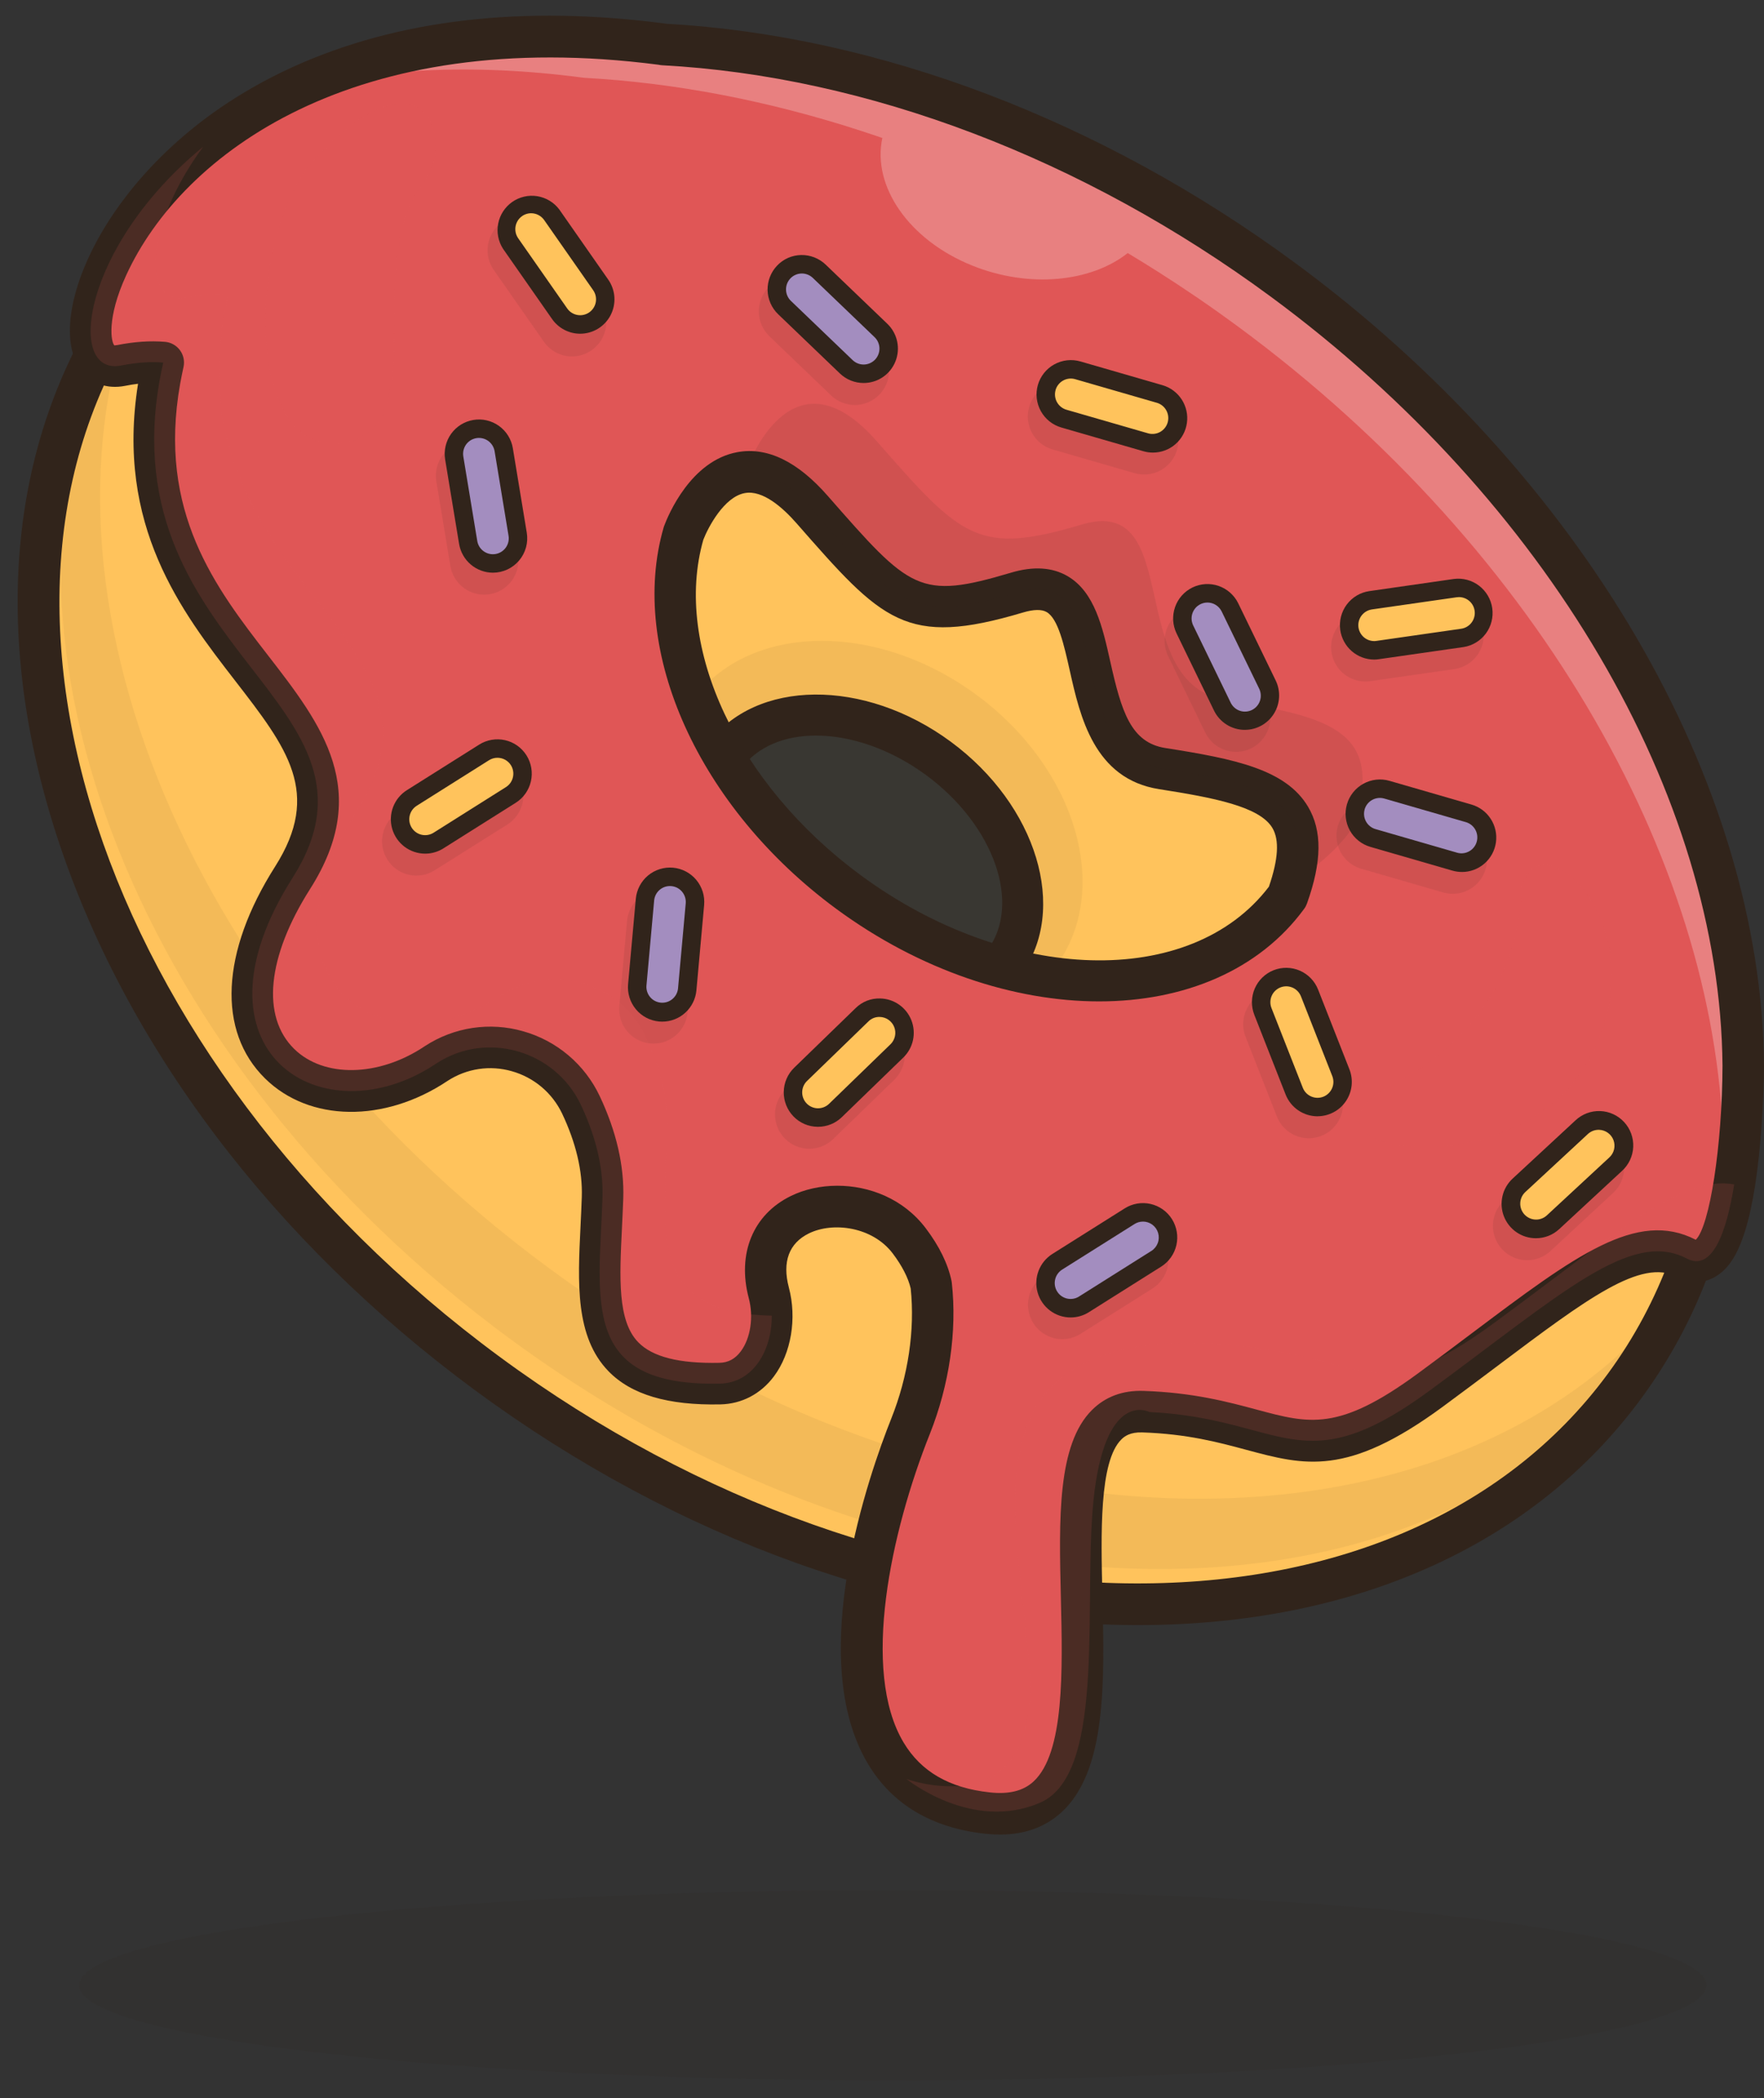 <svg width="90" height="107" viewBox="0 0 90 107" fill="none" xmlns="http://www.w3.org/2000/svg">
<rect x="0" y="0" width="90" height="107" fill="#333333" stroke="none"/>
<path d="M64.993 15.342C44.02 -0.106 18.037 -0.381 6.954 14.727C5.898 16.165 5.001 17.714 4.279 19.347C-2.459 34.52 5.916 56.09 24.866 70.045C31.631 75.024 38.917 78.43 46.055 80.248C49.584 81.145 53.079 81.658 56.455 81.781C67.425 82.182 77.163 78.486 82.901 70.661C83.675 69.606 84.364 68.492 84.961 67.327C92.788 52.108 84.483 29.697 64.993 15.342ZM40.338 48.955C36.603 46.203 35.056 41.882 36.676 39.022C36.765 38.862 36.864 38.707 36.974 38.56C39.054 35.722 43.936 35.773 47.877 38.674C51.819 41.575 53.325 46.231 51.242 49.069C50.692 49.819 49.947 50.366 49.076 50.712C46.648 51.682 43.236 51.09 40.338 48.955Z" fill="#FFC35C"/>
<g opacity="0.3">
<path opacity="0.3" d="M59.589 76.4C56.213 76.276 52.718 75.765 49.189 74.867C42.051 73.049 34.765 69.645 28 64.664C9.05 50.708 0.675 29.14 7.413 13.965C7.436 13.912 7.461 13.859 7.486 13.806C7.424 13.883 7.366 13.964 7.307 14.043C6.577 15.159 5.939 16.334 5.4 17.554C-1.338 32.727 7.037 54.296 25.987 68.252C32.752 73.231 40.038 76.637 47.176 78.455C50.705 79.352 54.2 79.865 57.576 79.988C68.307 80.38 77.857 76.848 83.64 69.37C83.54 69.522 83.438 69.672 83.336 69.823C83.937 68.953 84.481 68.044 84.965 67.104C85.156 66.733 85.334 66.356 85.506 65.977C79.706 73.323 70.228 76.788 59.589 76.4Z" fill="#80622E"/>
</g>
<g opacity="0.3">
<path opacity="0.3" d="M53.905 49.231C56.741 45.315 54.881 39.116 49.751 35.385C44.62 31.654 38.162 31.804 35.326 35.72C32.49 39.636 34.349 45.835 39.48 49.566C44.61 53.297 51.069 53.147 53.905 49.231Z" fill="#80622E"/>
</g>
<path d="M58.062 82.875C57.902 82.875 57.743 82.875 57.583 82.872C46.401 82.754 34.559 78.502 24.239 70.901C13.919 63.3 6.334 53.245 2.884 42.587C-0.607 31.804 0.537 21.687 6.103 14.098C11.669 6.509 20.958 2.389 32.276 2.516C43.458 2.635 55.299 6.886 65.619 14.487C75.939 22.088 83.524 32.143 86.974 42.801C90.466 53.584 89.322 63.704 83.756 71.29C78.268 78.771 69.156 82.874 58.062 82.875ZM31.797 4.635C21.393 4.635 12.887 8.432 7.809 15.355C-2.909 29.966 5.024 54.117 25.493 69.193C45.961 84.268 71.333 84.645 82.05 70.034C92.767 55.423 84.834 31.272 64.365 16.196C54.4 8.856 42.995 4.751 32.254 4.638C32.101 4.636 31.949 4.635 31.797 4.635ZM46.562 52.21C44.342 52.21 41.886 51.411 39.711 49.809C37.628 48.275 36.093 46.233 35.39 44.061C34.646 41.764 34.905 39.587 36.119 37.932C38.543 34.627 44.099 34.578 48.503 37.821C52.908 41.064 54.519 46.392 52.095 49.698C50.868 51.37 48.839 52.21 46.562 52.21ZM41.632 37.512C40.033 37.512 38.648 38.066 37.828 39.188C37.028 40.279 36.878 41.776 37.405 43.404C37.973 45.158 39.238 46.825 40.967 48.098C44.43 50.65 48.658 50.803 50.392 48.44C52.125 46.078 50.716 42.08 47.252 39.529C45.431 38.191 43.4 37.512 41.632 37.512Z" fill="#31241B"/>
<path d="M65.455 14.271C55.344 6.825 44.099 2.818 33.837 2.268L33.843 2.263C7.354 -1.241 1.248 19.622 6.188 18.635C7.012 18.471 7.718 18.435 8.327 18.487C8.265 18.778 8.203 19.07 8.148 19.372C5.671 33.237 20.576 35.867 14.927 44.762C9.277 53.657 16.473 58.084 22.226 54.253L22.267 54.227C24.829 52.55 28.325 53.567 29.635 56.339C30.284 57.711 30.799 59.362 30.739 61.087C30.56 66.353 29.585 70.712 36.731 70.557C38.838 70.512 39.771 67.981 39.225 65.926C37.99 61.279 44.04 60.172 46.389 63.277C46.949 64.016 47.355 64.795 47.511 65.535C47.755 67.76 47.421 70.32 46.456 72.734C44.103 78.633 40.877 91.423 50.383 92.46C59.89 93.497 51.104 71.757 58.306 71.991C65.509 72.225 66.268 75.814 72.97 70.893C79.673 65.972 83.201 62.679 86.054 64.177C88.907 65.674 88.939 54.344 88.939 54.344C88.824 40.701 80.305 25.208 65.455 14.271ZM65.684 45.724C61.408 51.556 51.379 51.448 43.285 45.487C36.486 40.479 33.216 32.934 34.877 27.192C34.994 26.881 37.215 21.171 41.436 25.988C45.774 30.938 46.595 31.797 51.887 30.221C57.178 28.644 53.959 38.363 59.302 39.198C64.646 40.032 67.441 40.801 65.684 45.724Z" fill="#E05656"/>
<g opacity="0.3">
<path opacity="0.3" d="M22.976 28.859C23.044 29.268 23.254 29.64 23.569 29.909C23.884 30.178 24.284 30.326 24.698 30.327C24.796 30.327 24.892 30.319 24.988 30.303C25.215 30.265 25.433 30.183 25.628 30.061C25.823 29.939 25.992 29.78 26.126 29.593C26.26 29.405 26.356 29.193 26.407 28.969C26.459 28.744 26.467 28.512 26.429 28.284L25.717 23.974C25.679 23.746 25.597 23.529 25.476 23.333C25.354 23.137 25.195 22.968 25.008 22.834C24.821 22.7 24.609 22.604 24.385 22.552C24.161 22.5 23.929 22.492 23.702 22.53C23.244 22.607 22.835 22.862 22.565 23.241C22.295 23.619 22.186 24.09 22.262 24.549L22.976 28.859Z" fill="#31241B"/>
<path opacity="0.3" d="M43.612 20.654H43.651C43.997 20.646 44.333 20.536 44.617 20.337C44.9 20.138 45.119 19.86 45.244 19.536C45.37 19.213 45.397 18.86 45.322 18.521C45.246 18.182 45.073 17.873 44.823 17.634L41.673 14.613C41.338 14.291 40.889 14.117 40.425 14.127C39.961 14.137 39.52 14.331 39.199 14.667C38.878 15.003 38.704 15.453 38.714 15.918C38.724 16.383 38.918 16.825 39.253 17.147L42.403 20.168C42.728 20.481 43.161 20.655 43.612 20.654Z" fill="#31241B"/>
<path opacity="0.3" d="M64.717 37.162C64.793 36.944 64.825 36.714 64.811 36.484C64.797 36.254 64.738 36.029 64.637 35.822L62.729 31.893C62.522 31.482 62.161 31.169 61.726 31.022C61.291 30.875 60.815 30.906 60.401 31.107C59.988 31.309 59.671 31.665 59.517 32.099C59.364 32.533 59.387 33.01 59.582 33.428L61.49 37.356C61.641 37.668 61.881 37.928 62.18 38.103C62.479 38.278 62.823 38.36 63.168 38.34C63.514 38.319 63.845 38.196 64.121 37.986C64.397 37.776 64.604 37.489 64.717 37.162Z" fill="#31241B"/>
<path opacity="0.3" d="M33.892 45.371C33.43 45.33 32.971 45.474 32.615 45.772C32.258 46.069 32.034 46.497 31.992 46.959L31.598 51.31C31.556 51.773 31.7 52.234 31.997 52.592C32.294 52.949 32.72 53.173 33.183 53.215C33.237 53.22 33.291 53.222 33.344 53.222C33.78 53.222 34.2 53.057 34.522 52.762C34.844 52.467 35.044 52.062 35.084 51.627L35.478 47.276C35.52 46.813 35.376 46.352 35.079 45.995C34.782 45.638 34.355 45.413 33.892 45.371Z" fill="#31241B"/>
<path opacity="0.3" d="M24.002 39.092L20.311 41.417C19.918 41.664 19.639 42.058 19.536 42.512C19.433 42.965 19.514 43.441 19.76 43.835C20.007 44.228 20.4 44.508 20.853 44.611C21.305 44.715 21.78 44.634 22.173 44.386L25.865 42.062C26.063 41.941 26.235 41.782 26.372 41.594C26.508 41.406 26.606 41.192 26.659 40.966C26.713 40.739 26.721 40.505 26.683 40.275C26.644 40.046 26.561 39.826 26.438 39.63C26.314 39.433 26.153 39.262 25.963 39.128C25.773 38.995 25.559 38.9 25.332 38.85C25.105 38.8 24.871 38.796 24.643 38.837C24.415 38.879 24.197 38.965 24.002 39.092Z" fill="#31241B"/>
<path opacity="0.3" d="M59.348 63.296C59.101 62.902 58.708 62.623 58.255 62.52C57.803 62.416 57.328 62.497 56.935 62.744L53.244 65.069C52.858 65.32 52.587 65.713 52.488 66.163C52.389 66.612 52.471 67.083 52.716 67.473C52.96 67.863 53.348 68.141 53.795 68.247C54.243 68.353 54.714 68.278 55.106 68.039L58.798 65.713C59.19 65.466 59.469 65.072 59.572 64.618C59.675 64.165 59.594 63.69 59.348 63.296Z" fill="#31241B"/>
<path opacity="0.3" d="M66.805 51.588C66.635 51.156 66.3 50.808 65.875 50.623C65.449 50.437 64.967 50.429 64.535 50.599C64.104 50.77 63.757 51.105 63.572 51.531C63.387 51.958 63.378 52.441 63.548 52.873L65.146 56.938C65.316 57.371 65.651 57.718 66.076 57.904C66.287 57.996 66.514 58.045 66.744 58.049C66.973 58.053 67.202 58.012 67.415 57.927C67.629 57.843 67.825 57.717 67.99 57.557C68.155 57.397 68.287 57.206 68.379 56.995C68.471 56.784 68.52 56.557 68.524 56.327C68.528 56.096 68.487 55.868 68.403 55.653L66.805 51.588Z" fill="#31241B"/>
<path opacity="0.3" d="M53.701 22.921L57.89 24.132C58.111 24.196 58.342 24.216 58.57 24.19C58.798 24.164 59.02 24.094 59.221 23.983C59.422 23.872 59.599 23.722 59.743 23.542C59.886 23.362 59.993 23.155 60.056 22.934C60.12 22.713 60.14 22.481 60.114 22.253C60.089 22.024 60.019 21.802 59.907 21.601C59.797 21.399 59.647 21.221 59.467 21.078C59.288 20.934 59.082 20.827 58.861 20.763L54.672 19.552C54.226 19.424 53.748 19.478 53.342 19.702C52.936 19.927 52.635 20.304 52.506 20.75C52.378 21.197 52.431 21.676 52.655 22.083C52.88 22.49 53.255 22.791 53.701 22.921Z" fill="#31241B"/>
<path opacity="0.3" d="M74.629 42.152L70.441 40.941C70.219 40.873 69.987 40.851 69.756 40.875C69.526 40.898 69.302 40.968 69.099 41.079C68.895 41.19 68.716 41.34 68.571 41.521C68.425 41.702 68.318 41.91 68.253 42.133C68.189 42.355 68.17 42.589 68.196 42.82C68.222 43.05 68.294 43.273 68.407 43.476C68.52 43.678 68.673 43.856 68.855 44C69.037 44.143 69.246 44.248 69.469 44.31L73.658 45.521C74.102 45.642 74.575 45.584 74.976 45.358C75.377 45.133 75.673 44.758 75.8 44.316C75.928 43.873 75.877 43.398 75.658 42.993C75.439 42.588 75.069 42.286 74.629 42.152Z" fill="#31241B"/>
<path opacity="0.3" d="M82.401 58.359C82.086 58.018 81.649 57.816 81.186 57.798C80.722 57.779 80.271 57.946 79.93 58.261L76.73 61.227C76.476 61.463 76.297 61.768 76.216 62.106C76.135 62.443 76.156 62.796 76.276 63.122C76.396 63.447 76.609 63.729 76.889 63.933C77.169 64.137 77.503 64.253 77.849 64.267C77.872 64.267 77.895 64.267 77.918 64.267C78.359 64.268 78.783 64.101 79.105 63.801L82.306 60.834C82.646 60.518 82.846 60.08 82.864 59.616C82.882 59.152 82.715 58.7 82.401 58.359Z" fill="#31241B"/>
<path opacity="0.3" d="M68.615 34.405C68.916 34.633 69.283 34.755 69.661 34.755C69.745 34.755 69.829 34.749 69.913 34.737L74.229 34.118C74.682 34.046 75.09 33.797 75.362 33.427C75.635 33.056 75.751 32.593 75.686 32.137C75.621 31.682 75.379 31.27 75.014 30.991C74.648 30.712 74.188 30.588 73.732 30.646L69.416 31.266C69.074 31.315 68.753 31.465 68.495 31.697C68.238 31.928 68.054 32.231 67.969 32.567C67.883 32.904 67.898 33.258 68.013 33.585C68.129 33.912 68.338 34.198 68.615 34.406V34.405Z" fill="#31241B"/>
<path opacity="0.3" d="M43.207 52.533L40.074 55.571C39.825 55.812 39.653 56.121 39.58 56.46C39.506 56.799 39.535 57.152 39.662 57.475C39.789 57.798 40.009 58.075 40.294 58.273C40.578 58.47 40.915 58.579 41.261 58.584H41.291C41.745 58.586 42.181 58.408 42.507 58.091L45.64 55.054C45.968 54.729 46.155 54.288 46.161 53.826C46.166 53.364 45.989 52.919 45.669 52.587C45.348 52.255 44.91 52.063 44.449 52.053C43.988 52.042 43.542 52.215 43.207 52.533V52.533Z" fill="#31241B"/>
<path opacity="0.3" d="M28.087 11.802C27.959 11.606 27.792 11.437 27.597 11.307C27.403 11.176 27.184 11.086 26.954 11.042C26.724 10.998 26.487 11.001 26.258 11.05C26.029 11.099 25.812 11.194 25.621 11.328C25.429 11.463 25.266 11.635 25.142 11.834C25.017 12.033 24.934 12.255 24.897 12.486C24.86 12.718 24.87 12.955 24.925 13.183C24.981 13.411 25.082 13.625 25.222 13.813L27.723 17.392C27.852 17.587 28.019 17.755 28.213 17.885C28.408 18.015 28.627 18.104 28.857 18.148C29.086 18.192 29.322 18.189 29.551 18.14C29.779 18.09 29.996 17.996 30.187 17.861C30.379 17.727 30.542 17.555 30.666 17.357C30.79 17.158 30.873 16.937 30.911 16.706C30.948 16.474 30.939 16.238 30.883 16.01C30.828 15.783 30.727 15.568 30.588 15.38L28.087 11.802Z" fill="#31241B"/>
</g>
<g style="mix-blend-mode:multiply" opacity="0.2">
<path d="M22.193 7.875C22.133 8.476 21.857 9.028 21.487 9.506C18.492 13.385 22.22 22.188 17.305 22.615C12.348 23.045 12.69 11.859 15.968 8.224C20.108 3.634 22.469 5.109 22.193 7.875Z" fill="#E05656"/>
</g>
<g style="mix-blend-mode:multiply" opacity="0.2">
<path d="M77.599 45.381C77.599 45.381 77.892 51.726 71.223 55.211C64.554 58.696 77.34 60.879 81.079 54.036C84.818 47.192 78.394 41.498 77.599 45.381Z" fill="#E05656"/>
</g>
<g opacity="0.5">
<path opacity="0.5" d="M89.388 54.122C89.27 40.476 80.753 24.983 65.901 14.045C64.079 12.701 62.19 11.451 60.24 10.3C59.888 10.091 59.535 9.887 59.181 9.688C59.181 9.639 59.181 9.591 59.181 9.542C58.107 8.979 57.024 8.454 55.934 7.967C52.64 6.332 49.205 5.001 45.67 3.99C41.813 2.891 37.985 2.244 34.283 2.045L34.289 2.039C25.903 0.93 19.562 2.263 14.964 4.572C19.02 3.544 23.924 3.19 29.774 3.964L29.768 3.966C34.398 4.214 39.216 5.13 44.051 6.712C44.373 6.817 44.696 6.925 45.018 7.037C44.491 9.474 46.343 12.225 49.596 13.54C52.509 14.716 55.666 14.386 57.537 12.905C58.058 13.218 58.577 13.538 59.094 13.866C60.461 14.733 61.81 15.656 63.142 16.636C78.817 28.184 87.81 44.536 87.933 58.939C87.933 58.939 87.925 61.311 87.651 63.802C89.365 62.159 89.388 54.122 89.388 54.122Z" fill="white"/>
</g>
<path d="M51.017 93.558C50.767 93.558 50.517 93.544 50.269 93.516C47.538 93.218 45.524 92.021 44.288 89.958C41.033 84.53 44.372 75.103 45.473 72.343C46.336 70.181 46.687 67.828 46.464 65.708C46.34 65.169 46.023 64.55 45.546 63.92C44.516 62.561 42.506 62.295 41.272 62.899C40.255 63.397 39.901 64.35 40.247 65.656C40.667 67.233 40.367 69.013 39.486 70.191C38.815 71.088 37.843 71.596 36.756 71.62C34.074 71.676 32.205 71.123 31.043 69.926C29.342 68.172 29.476 65.432 29.619 62.531C29.642 62.048 29.666 61.555 29.683 61.05C29.728 59.728 29.391 58.295 28.681 56.792C28.431 56.269 28.073 55.804 27.63 55.431C27.186 55.058 26.668 54.784 26.11 54.628C25.563 54.471 24.989 54.433 24.426 54.517C23.864 54.601 23.325 54.805 22.848 55.114L22.819 55.133C19.602 57.274 15.781 57.218 13.524 54.999C11.075 52.592 11.266 48.552 14.036 44.192C16.423 40.433 14.662 38.159 11.999 34.718C9.272 31.196 5.89 26.827 7.043 19.571C6.833 19.596 6.617 19.63 6.396 19.675C5.444 19.864 4.605 19.55 4.088 18.811C3.073 17.358 3.563 14.53 5.335 11.605C6.528 9.636 9.363 5.954 14.927 3.422C20.277 0.989 26.688 0.244 33.983 1.209L34.002 1.212C44.83 1.817 56.218 6.146 66.083 13.412C80.712 24.186 89.876 39.867 90 54.334C90 54.437 89.991 56.598 89.742 58.941C89.256 63.509 88.313 64.628 87.544 65.092C86.938 65.459 86.236 65.466 85.566 65.115C83.733 64.152 80.98 66.22 76.42 69.645C75.53 70.313 74.609 71.005 73.6 71.747C68.733 75.321 66.567 74.738 63.57 73.932C62.162 73.553 60.566 73.124 58.277 73.049C57.663 73.03 57.374 73.244 57.211 73.408C56.08 74.532 56.168 78.188 56.246 81.412C56.352 85.782 56.46 90.3 54.165 92.414C53.336 93.175 52.281 93.558 51.017 93.558ZM42.723 60.469C44.356 60.469 46.095 61.134 47.233 62.638C47.922 63.548 48.363 64.45 48.546 65.317C48.553 65.352 48.559 65.386 48.562 65.421C48.834 67.894 48.435 70.632 47.439 73.13C45.454 78.106 43.913 85.213 46.103 88.865C46.993 90.35 48.431 91.182 50.498 91.407C51.478 91.514 52.208 91.333 52.728 90.854C54.317 89.391 54.215 85.181 54.126 81.466C54.029 77.457 53.938 73.671 55.716 71.904C56.399 71.225 57.283 70.897 58.341 70.932C60.875 71.015 62.672 71.498 64.116 71.886C66.812 72.612 68.297 73.012 72.346 70.04C73.348 69.305 74.263 68.617 75.149 67.951C80.358 64.038 83.51 61.671 86.519 63.224C87.229 62.537 87.87 58.413 87.883 54.343C87.765 40.543 78.93 25.511 64.83 15.125C55.261 8.077 44.235 3.887 33.783 3.328C33.721 3.325 33.659 3.316 33.598 3.302C18.11 1.29 9.29 7.818 6.439 14.035C5.421 16.256 5.674 17.47 5.837 17.616C5.837 17.611 5.887 17.616 5.984 17.598C6.849 17.425 7.668 17.37 8.418 17.433C8.568 17.445 8.713 17.489 8.844 17.563C8.975 17.636 9.09 17.736 9.179 17.857C9.269 17.978 9.332 18.116 9.364 18.264C9.396 18.41 9.396 18.563 9.365 18.71L9.358 18.74C9.301 19.009 9.243 19.281 9.193 19.562C8.021 26.121 11.024 30 13.673 33.422C16.418 36.966 19.01 40.316 15.821 45.335C13.628 48.789 13.323 51.835 15.006 53.489C16.518 54.975 19.309 54.924 21.643 53.373L21.691 53.341C22.422 52.866 23.246 52.553 24.107 52.423C24.968 52.294 25.847 52.35 26.685 52.59C27.534 52.828 28.322 53.246 28.996 53.815C29.67 54.384 30.215 55.091 30.593 55.888C31.45 57.7 31.855 59.462 31.799 61.126C31.781 61.639 31.754 62.144 31.732 62.637C31.608 65.169 31.5 67.356 32.56 68.448C33.29 69.201 34.648 69.544 36.71 69.5C37.153 69.491 37.507 69.3 37.794 68.917C38.294 68.251 38.458 67.161 38.203 66.203C37.6 63.932 38.421 61.937 40.345 60.995C41.039 60.652 41.867 60.469 42.723 60.469ZM56.081 51.068C51.755 51.068 46.936 49.493 42.657 46.342C35.657 41.186 32.039 33.19 33.86 26.897C33.867 26.871 33.876 26.845 33.886 26.819C34.093 26.267 35.244 23.494 37.621 23.059C39.143 22.78 40.691 23.531 42.231 25.288C46.448 30.1 46.889 30.602 51.587 29.204C52.722 28.865 53.694 28.927 54.476 29.386C55.853 30.196 56.256 31.993 56.645 33.731C57.219 36.296 57.696 37.873 59.465 38.149C63.013 38.703 65.611 39.242 66.737 41.141C67.464 42.367 67.447 43.937 66.681 46.081C66.646 46.177 66.598 46.268 66.537 46.35C64.23 49.496 60.401 51.068 56.081 51.068ZM35.883 27.528C34.332 32.978 37.628 40.005 43.912 44.632C51.464 50.194 60.763 50.442 64.74 45.219C65.222 43.816 65.28 42.835 64.919 42.225C64.268 41.127 61.917 40.679 59.141 40.245C55.818 39.726 55.102 36.53 54.58 34.196C54.289 32.9 53.989 31.559 53.405 31.216C53.15 31.066 52.741 31.073 52.19 31.237C46.194 33.023 45.019 31.681 40.641 26.687C39.943 25.891 38.918 24.976 38 25.146C36.942 25.338 36.127 26.897 35.883 27.528Z" fill="#31241B"/>
<g opacity="0.3">
<path opacity="0.3" d="M60.241 39.349L59.957 39.304L60.241 39.349Z" fill="#31241B"/>
<path opacity="0.3" d="M66.163 42.656L66.16 42.639L66.163 42.656Z" fill="#31241B"/>
<path opacity="0.3" d="M61.12 39.504L60.93 39.469L61.12 39.504Z" fill="#31241B"/>
<path opacity="0.3" d="M60.689 39.426L60.465 39.387L60.689 39.426Z" fill="#31241B"/>
<path opacity="0.3" d="M59.781 39.273C59.623 39.247 59.464 39.222 59.302 39.197C59.464 39.222 59.623 39.248 59.781 39.273Z" fill="#31241B"/>
<path opacity="0.3" d="M63.98 40.268L63.913 40.241L63.98 40.268Z" fill="#31241B"/>
<path opacity="0.3" d="M40.627 25.169C40.53 25.083 40.434 25.003 40.34 24.928C40.433 25.003 40.529 25.083 40.627 25.169Z" fill="#31241B"/>
<path opacity="0.3" d="M41.435 25.988C41.317 25.853 41.201 25.729 41.086 25.611C41.201 25.729 41.317 25.853 41.435 25.988Z" fill="#31241B"/>
<path opacity="0.3" d="M66.192 43.552C66.192 43.541 66.192 43.53 66.195 43.519C66.194 43.53 66.193 43.541 66.192 43.552Z" fill="#31241B"/>
<path opacity="0.3" d="M66.196 42.938C66.196 42.93 66.196 42.922 66.193 42.914C66.194 42.921 66.195 42.93 66.196 42.938Z" fill="#31241B"/>
<path opacity="0.3" d="M64.254 40.388L64.205 40.365L64.254 40.388Z" fill="#31241B"/>
<path opacity="0.3" d="M62.688 39.848L62.565 39.816L62.688 39.848Z" fill="#31241B"/>
<path opacity="0.3" d="M63.037 39.944C63.001 39.934 62.964 39.923 62.928 39.914C62.963 39.923 63.001 39.934 63.037 39.944Z" fill="#31241B"/>
<path opacity="0.3" d="M63.686 40.155L63.602 40.125L63.686 40.155Z" fill="#31241B"/>
<path opacity="0.3" d="M63.37 40.046L63.273 40.016L63.37 40.046Z" fill="#31241B"/>
<path opacity="0.3" d="M61.938 39.669C61.887 39.658 61.835 39.647 61.783 39.636C61.835 39.646 61.887 39.658 61.938 39.669Z" fill="#31241B"/>
<path opacity="0.3" d="M64.507 40.513L64.478 40.497L64.507 40.513Z" fill="#31241B"/>
<path opacity="0.3" d="M61.537 39.586L61.363 39.551L61.537 39.586Z" fill="#31241B"/>
<path opacity="0.3" d="M62.321 39.756L62.183 39.724L62.321 39.756Z" fill="#31241B"/>
<path opacity="0.3" d="M40.286 24.887C40.185 24.809 40.085 24.738 39.986 24.672C40.085 24.738 40.185 24.809 40.286 24.887Z" fill="#31241B"/>
<path opacity="0.3" d="M66.101 44.234C66.101 44.224 66.105 44.214 66.107 44.204C66.105 44.214 66.103 44.223 66.101 44.234Z" fill="#31241B"/>
<path opacity="0.3" d="M40.688 25.224C40.794 25.321 40.904 25.426 41.014 25.538C40.904 25.427 40.795 25.321 40.688 25.224Z" fill="#31241B"/>
<path opacity="0.3" d="M38.892 24.157C38.832 24.141 38.773 24.127 38.713 24.115C38.771 24.127 38.831 24.141 38.892 24.157Z" fill="#31241B"/>
<path opacity="0.3" d="M38.583 24.093C38.525 24.085 38.467 24.078 38.41 24.074C38.467 24.078 38.523 24.085 38.583 24.093Z" fill="#31241B"/>
<path opacity="0.3" d="M38.3 24.067C38.233 24.067 38.166 24.067 38.102 24.067C38.166 24.066 38.233 24.066 38.3 24.067Z" fill="#31241B"/>
<path opacity="0.3" d="M66.022 44.598C66.022 44.59 66.025 44.583 66.027 44.576C66.025 44.583 66.023 44.59 66.022 44.598Z" fill="#31241B"/>
<path opacity="0.3" d="M39.902 24.62C39.806 24.559 39.711 24.501 39.618 24.451C39.711 24.499 39.806 24.556 39.902 24.62Z" fill="#31241B"/>
<path opacity="0.3" d="M39.556 24.417C39.479 24.377 39.403 24.342 39.328 24.31C39.403 24.342 39.479 24.377 39.556 24.417Z" fill="#31241B"/>
<path opacity="0.3" d="M39.24 24.272C39.156 24.238 39.074 24.209 38.993 24.185C39.074 24.209 39.156 24.238 39.24 24.272Z" fill="#31241B"/>
<path opacity="0.3" d="M66.157 43.885C66.157 43.874 66.16 43.863 66.162 43.852C66.16 43.863 66.159 43.874 66.157 43.885Z" fill="#31241B"/>
<g style="mix-blend-mode:multiply" opacity="0.5">
<path d="M34.053 57.62C34.112 55.896 33.598 54.245 32.949 52.873C31.639 50.101 28.143 49.083 25.581 50.761L25.541 50.787C19.787 54.616 12.591 50.19 18.241 41.296C23.89 32.402 8.985 29.769 11.463 15.909C11.516 15.606 11.579 15.315 11.642 15.023C11.033 14.972 10.326 15.007 9.502 15.171C7.288 15.613 7.296 11.661 10.365 7.483C4.159 12.574 3.353 19.204 6.188 18.639C7.012 18.475 7.718 18.439 8.327 18.491C8.266 18.783 8.203 19.074 8.148 19.377C5.671 33.241 20.576 35.872 14.927 44.766C9.277 53.661 16.473 58.088 22.227 54.257L22.267 54.231C24.83 52.554 28.325 53.571 29.635 56.343C30.284 57.715 30.799 59.366 30.739 61.091C30.56 66.358 29.585 70.716 36.731 70.561C38.451 70.524 39.387 68.832 39.377 67.094C32.962 66.963 33.881 62.717 34.053 57.62Z" fill="#E05656"/>
</g>
<path opacity="0.3" d="M38.3 24.068C38.337 24.068 38.374 24.071 38.411 24.074C38.468 24.078 38.526 24.085 38.584 24.093C38.626 24.099 38.669 24.107 38.712 24.115C38.772 24.127 38.831 24.141 38.891 24.157C38.924 24.166 38.957 24.174 38.991 24.185C39.072 24.209 39.154 24.238 39.238 24.272C39.267 24.283 39.297 24.297 39.327 24.31C39.402 24.342 39.478 24.378 39.555 24.417L39.618 24.449C39.711 24.499 39.806 24.556 39.903 24.618L39.985 24.672C40.084 24.738 40.184 24.806 40.285 24.887C40.303 24.9 40.32 24.915 40.337 24.928C40.432 25.003 40.528 25.083 40.624 25.169C40.645 25.187 40.667 25.205 40.688 25.224C40.795 25.321 40.904 25.426 41.014 25.538L41.086 25.612C41.201 25.73 41.316 25.854 41.435 25.989C45.773 30.939 46.594 31.798 51.885 30.222C57.176 28.645 53.958 38.364 59.301 39.199C59.463 39.224 59.623 39.249 59.78 39.275L59.956 39.303L60.24 39.348L60.464 39.387L60.688 39.425L60.929 39.47L61.12 39.505C61.202 39.52 61.282 39.536 61.363 39.55L61.537 39.584C61.62 39.601 61.701 39.618 61.782 39.635C61.834 39.646 61.886 39.657 61.937 39.668C62.02 39.686 62.101 39.705 62.182 39.724L62.321 39.755C62.403 39.775 62.484 39.795 62.565 39.815L62.687 39.847C62.769 39.868 62.849 39.89 62.928 39.913C62.965 39.923 63.001 39.933 63.037 39.944C63.117 39.967 63.196 39.991 63.273 40.015L63.37 40.045C63.449 40.071 63.526 40.097 63.602 40.124L63.684 40.154C63.761 40.182 63.838 40.211 63.912 40.24L63.978 40.267C64.055 40.298 64.131 40.331 64.202 40.364L64.251 40.387C64.328 40.422 64.403 40.459 64.475 40.496L64.503 40.511C64.581 40.552 64.657 40.595 64.73 40.638C65.446 41.066 65.916 41.622 66.106 42.385C66.127 42.466 66.143 42.551 66.157 42.637L66.16 42.651C66.173 42.735 66.183 42.822 66.189 42.911C66.189 42.919 66.189 42.926 66.192 42.934C66.198 43.023 66.201 43.113 66.201 43.203V43.231C66.201 43.323 66.198 43.418 66.191 43.515C66.191 43.526 66.191 43.536 66.189 43.547C66.181 43.645 66.171 43.745 66.158 43.847C66.158 43.858 66.155 43.869 66.153 43.88C66.14 43.984 66.123 44.09 66.103 44.2C66.103 44.209 66.099 44.219 66.097 44.228C66.076 44.34 66.052 44.453 66.023 44.572C66.023 44.579 66.02 44.586 66.018 44.593C65.989 44.714 65.957 44.838 65.92 44.966C67.125 44.289 68.173 43.364 68.994 42.251C70.752 37.328 67.956 36.559 62.612 35.724C57.268 34.89 60.487 25.171 55.196 26.748C49.905 28.324 49.084 27.465 44.746 22.515C40.525 17.698 38.304 23.408 38.187 23.719C38.154 23.833 38.126 23.949 38.098 24.064C38.166 24.066 38.233 24.066 38.3 24.068Z" fill="#31241B"/>
<path opacity="0.3" d="M66.193 43.519C66.2 43.422 66.203 43.328 66.204 43.236C66.203 43.327 66.2 43.422 66.193 43.519Z" fill="#31241B"/>
<path opacity="0.3" d="M66.194 42.913C66.187 42.824 66.177 42.737 66.164 42.654C66.177 42.738 66.187 42.825 66.194 42.913Z" fill="#31241B"/>
<path opacity="0.3" d="M66.161 43.852C66.174 43.749 66.184 43.649 66.192 43.551C66.184 43.649 66.174 43.749 66.161 43.852Z" fill="#31241B"/>
<path opacity="0.3" d="M66.161 42.639C66.147 42.553 66.13 42.469 66.11 42.388C66.13 42.469 66.147 42.553 66.161 42.639Z" fill="#31241B"/>
<path opacity="0.3" d="M64.204 40.364C64.131 40.331 64.055 40.299 63.98 40.267C64.055 40.3 64.131 40.332 64.204 40.364Z" fill="#31241B"/>
<path opacity="0.3" d="M64.733 40.639C64.66 40.594 64.584 40.553 64.506 40.512C64.584 40.553 64.66 40.596 64.733 40.639Z" fill="#31241B"/>
<path opacity="0.3" d="M64.478 40.499C64.405 40.461 64.33 40.425 64.254 40.389C64.33 40.423 64.405 40.46 64.478 40.499Z" fill="#31241B"/>
<path opacity="0.3" d="M65.924 44.97C65.96 44.842 65.993 44.718 66.022 44.597C65.993 44.718 65.963 44.842 65.924 44.97Z" fill="#31241B"/>
<path opacity="0.3" d="M66.106 44.204C66.126 44.094 66.143 43.988 66.156 43.884C66.141 43.988 66.126 44.094 66.106 44.204Z" fill="#31241B"/>
<path opacity="0.3" d="M66.026 44.577C66.055 44.459 66.079 44.345 66.1 44.232C66.079 44.345 66.055 44.459 66.026 44.577Z" fill="#31241B"/>
<path opacity="0.3" d="M39.33 24.31C39.3 24.297 39.27 24.284 39.24 24.272C39.269 24.284 39.299 24.297 39.33 24.31Z" fill="#31241B"/>
<path opacity="0.3" d="M38.711 24.115C38.666 24.107 38.625 24.099 38.583 24.093C38.625 24.099 38.668 24.107 38.711 24.115Z" fill="#31241B"/>
<path opacity="0.3" d="M38.992 24.185C38.959 24.174 38.926 24.166 38.893 24.157C38.927 24.166 38.959 24.174 38.992 24.185Z" fill="#31241B"/>
<path opacity="0.3" d="M39.987 24.672L39.903 24.618L39.987 24.672Z" fill="#31241B"/>
<path opacity="0.3" d="M39.62 24.449L39.556 24.417L39.62 24.449Z" fill="#31241B"/>
<path opacity="0.3" d="M63.913 40.241C63.839 40.211 63.762 40.183 63.685 40.154C63.762 40.184 63.839 40.211 63.913 40.241Z" fill="#31241B"/>
<path opacity="0.3" d="M40.338 24.929C40.32 24.915 40.303 24.9 40.285 24.887C40.303 24.9 40.32 24.915 40.338 24.929Z" fill="#31241B"/>
<path opacity="0.3" d="M64.732 40.639C65.449 41.067 65.919 41.622 66.109 42.385C65.918 41.623 65.447 41.066 64.732 40.639Z" fill="#31241B"/>
<path opacity="0.3" d="M41.015 25.537L41.087 25.611L41.015 25.537Z" fill="#31241B"/>
<path opacity="0.3" d="M38.409 24.074C38.372 24.071 38.336 24.069 38.299 24.068C38.335 24.069 38.372 24.071 38.409 24.074Z" fill="#31241B"/>
<path opacity="0.3" d="M66.195 42.936C66.201 43.024 66.204 43.114 66.205 43.205C66.204 43.114 66.202 43.024 66.195 42.936Z" fill="#31241B"/>
<path opacity="0.3" d="M62.183 39.724C62.102 39.706 62.021 39.687 61.938 39.669C62.021 39.687 62.102 39.706 62.183 39.724Z" fill="#31241B"/>
<path opacity="0.3" d="M62.565 39.816C62.485 39.796 62.404 39.776 62.321 39.756C62.404 39.776 62.485 39.796 62.565 39.816Z" fill="#31241B"/>
<path opacity="0.3" d="M40.689 25.224C40.667 25.206 40.646 25.187 40.625 25.169C40.646 25.187 40.667 25.204 40.689 25.224Z" fill="#31241B"/>
<path opacity="0.3" d="M63.274 40.016C63.197 39.992 63.118 39.968 63.038 39.945C63.118 39.968 63.197 39.992 63.274 40.016Z" fill="#31241B"/>
<path opacity="0.3" d="M63.602 40.125C63.526 40.098 63.449 40.072 63.37 40.046C63.449 40.072 63.526 40.098 63.602 40.125Z" fill="#31241B"/>
<path opacity="0.3" d="M62.928 39.916C62.849 39.893 62.769 39.871 62.688 39.85C62.769 39.871 62.849 39.891 62.928 39.916Z" fill="#31241B"/>
<path opacity="0.3" d="M61.782 39.636C61.701 39.619 61.62 39.602 61.537 39.586C61.62 39.602 61.701 39.619 61.782 39.636Z" fill="#31241B"/>
<path opacity="0.3" d="M60.465 39.387L60.241 39.348L60.465 39.387Z" fill="#31241B"/>
<path opacity="0.3" d="M59.957 39.302L59.78 39.273L59.957 39.302Z" fill="#31241B"/>
<path opacity="0.3" d="M60.929 39.469L60.688 39.424L60.929 39.469Z" fill="#31241B"/>
<path opacity="0.3" d="M61.364 39.551C61.283 39.535 61.203 39.519 61.12 39.506C61.203 39.519 61.283 39.535 61.364 39.551Z" fill="#31241B"/>
<g style="mix-blend-mode:multiply" opacity="0.5">
<path d="M76.285 67.427C69.819 72.174 69.905 69.041 62.358 68.562L62.213 68.553C48.005 67.629 52.395 78.683 52.544 85.874C52.692 93.091 46.248 90.722 46.248 90.722C46.248 90.722 49.586 93.444 53.075 91.928C56.564 90.412 55.179 81.163 55.847 76.018C56.515 70.873 58.645 72.009 58.645 72.009C65.532 72.343 66.376 75.738 72.97 70.896C79.672 65.975 83.2 62.682 86.053 64.179C87.375 64.873 88.091 62.814 88.479 60.403C85.77 59.897 82.311 63.003 76.285 67.427Z" fill="#E05656"/>
</g>
</g>
<path d="M24.229 21.877C23.894 21.932 23.595 22.119 23.398 22.395C23.2 22.672 23.12 23.016 23.175 23.351L23.887 27.661C23.943 27.997 24.129 28.296 24.405 28.494C24.681 28.692 25.024 28.772 25.359 28.717C25.694 28.661 25.993 28.474 26.19 28.198C26.388 27.922 26.468 27.578 26.412 27.242L25.7 22.932C25.673 22.766 25.613 22.607 25.524 22.464C25.436 22.321 25.32 22.197 25.183 22.099C25.046 22.001 24.892 21.931 24.728 21.893C24.564 21.855 24.395 21.849 24.229 21.877Z" fill="#A38DBF"/>
<path d="M25.149 29.206C24.735 29.205 24.334 29.057 24.018 28.788C23.703 28.52 23.492 28.148 23.423 27.738L22.711 23.428C22.637 22.97 22.747 22.5 23.017 22.123C23.287 21.746 23.696 21.492 24.153 21.416C24.61 21.34 25.078 21.449 25.456 21.719C25.833 21.989 26.088 22.397 26.165 22.855L26.876 27.166C26.918 27.417 26.904 27.674 26.836 27.919C26.768 28.164 26.648 28.392 26.484 28.586C26.319 28.78 26.115 28.936 25.884 29.043C25.654 29.15 25.403 29.206 25.149 29.206ZM24.438 22.333C24.393 22.333 24.348 22.337 24.304 22.344C24.092 22.379 23.903 22.497 23.778 22.672C23.654 22.847 23.603 23.064 23.638 23.276L24.35 27.587C24.367 27.692 24.405 27.792 24.461 27.883C24.517 27.973 24.591 28.052 24.677 28.113C24.764 28.175 24.861 28.22 24.965 28.244C25.068 28.268 25.176 28.271 25.28 28.254C25.385 28.236 25.485 28.199 25.576 28.142C25.666 28.086 25.744 28.013 25.806 27.926C25.868 27.839 25.912 27.741 25.936 27.638C25.96 27.534 25.964 27.427 25.946 27.322L25.235 23.011C25.203 22.822 25.106 22.65 24.96 22.526C24.814 22.402 24.629 22.334 24.438 22.333Z" fill="#31241B"/>
<path d="M39.986 13.871C39.87 13.993 39.779 14.136 39.718 14.293C39.657 14.45 39.627 14.618 39.631 14.786C39.635 14.954 39.672 15.12 39.739 15.275C39.807 15.429 39.904 15.568 40.026 15.684L43.175 18.705C43.421 18.936 43.748 19.06 44.085 19.051C44.421 19.041 44.741 18.899 44.974 18.656C45.207 18.412 45.334 18.086 45.329 17.748C45.324 17.411 45.186 17.089 44.945 16.853L41.795 13.832C41.674 13.716 41.531 13.624 41.374 13.563C41.218 13.502 41.051 13.473 40.883 13.476C40.715 13.48 40.549 13.517 40.395 13.584C40.241 13.652 40.102 13.75 39.986 13.871Z" fill="#A38DBF"/>
<path d="M44.061 19.532C43.61 19.532 43.177 19.358 42.852 19.046L39.702 16.025C39.367 15.703 39.174 15.262 39.163 14.797C39.153 14.332 39.328 13.882 39.648 13.546C39.806 13.379 39.996 13.245 40.207 13.152C40.417 13.06 40.644 13.01 40.874 13.005C41.338 12.997 41.786 13.172 42.122 13.491L45.272 16.512C45.524 16.754 45.699 17.066 45.772 17.408C45.846 17.75 45.816 18.107 45.686 18.431C45.556 18.756 45.332 19.035 45.043 19.231C44.754 19.427 44.413 19.532 44.063 19.532H44.061ZM40.327 14.198C40.179 14.353 40.098 14.561 40.103 14.776C40.108 14.991 40.197 15.195 40.352 15.344L43.502 18.365C43.657 18.514 43.864 18.594 44.079 18.59C44.293 18.585 44.497 18.495 44.646 18.34C44.719 18.263 44.777 18.172 44.815 18.073C44.854 17.974 44.872 17.868 44.87 17.761C44.868 17.655 44.844 17.55 44.802 17.453C44.759 17.355 44.697 17.267 44.621 17.194L41.471 14.173C41.394 14.099 41.303 14.041 41.204 14.003C41.105 13.964 41 13.945 40.894 13.948C40.787 13.95 40.683 13.973 40.586 14.016C40.488 14.059 40.4 14.121 40.327 14.198Z" fill="#31241B"/>
<path d="M61.044 30.386C60.739 30.535 60.505 30.799 60.394 31.12C60.284 31.442 60.305 31.794 60.453 32.1L62.361 36.028C62.513 36.327 62.777 36.553 63.094 36.659C63.411 36.765 63.758 36.742 64.059 36.596C64.359 36.449 64.591 36.19 64.704 35.875C64.817 35.559 64.801 35.212 64.662 34.907L62.754 30.978C62.681 30.827 62.578 30.691 62.452 30.58C62.327 30.468 62.18 30.382 62.021 30.327C61.862 30.272 61.694 30.249 61.527 30.259C61.359 30.269 61.195 30.312 61.044 30.386Z" fill="#A38DBF"/>
<path d="M63.514 37.221C63.185 37.221 62.863 37.129 62.584 36.954C62.306 36.78 62.081 36.53 61.938 36.234L60.03 32.305C59.827 31.887 59.798 31.405 59.95 30.966C60.101 30.526 60.421 30.165 60.838 29.961C61.255 29.758 61.736 29.729 62.175 29.881C62.614 30.033 62.974 30.353 63.177 30.771L65.085 34.7C65.215 34.967 65.275 35.262 65.259 35.559C65.243 35.856 65.153 36.144 64.996 36.396C64.839 36.648 64.621 36.855 64.361 37C64.102 37.144 63.811 37.22 63.514 37.22V37.221ZM61.603 30.728C61.481 30.728 61.36 30.756 61.25 30.81C61.154 30.856 61.069 30.921 60.998 31.001C60.928 31.081 60.874 31.173 60.839 31.274C60.804 31.375 60.79 31.481 60.796 31.587C60.803 31.694 60.83 31.797 60.876 31.893L62.784 35.822C62.829 35.919 62.893 36.007 62.973 36.079C63.052 36.152 63.145 36.208 63.247 36.244C63.348 36.28 63.455 36.295 63.562 36.289C63.67 36.283 63.775 36.256 63.871 36.209C63.968 36.161 64.054 36.096 64.125 36.015C64.196 35.934 64.25 35.84 64.284 35.738C64.319 35.636 64.332 35.528 64.324 35.42C64.317 35.313 64.287 35.208 64.239 35.112L62.331 31.184C62.264 31.047 62.161 30.932 62.032 30.851C61.904 30.77 61.755 30.728 61.603 30.727V30.728Z" fill="#31241B"/>
<path d="M34.298 44.72C33.96 44.69 33.625 44.795 33.364 45.013C33.104 45.231 32.941 45.543 32.91 45.881L32.517 50.232C32.502 50.4 32.52 50.569 32.57 50.729C32.62 50.89 32.701 51.039 32.809 51.169C32.916 51.298 33.048 51.405 33.197 51.483C33.346 51.561 33.508 51.609 33.676 51.624C34.014 51.655 34.35 51.55 34.61 51.332C34.871 51.115 35.035 50.802 35.065 50.464L35.459 46.113C35.474 45.945 35.456 45.776 35.406 45.615C35.356 45.454 35.275 45.304 35.167 45.175C35.059 45.046 34.927 44.939 34.778 44.861C34.629 44.783 34.466 44.735 34.298 44.72Z" fill="#A38DBF"/>
<path d="M33.789 52.101C33.737 52.101 33.684 52.099 33.63 52.094C33.168 52.052 32.741 51.828 32.444 51.471C32.147 51.113 32.003 50.652 32.045 50.189L32.439 45.838C32.481 45.375 32.705 44.948 33.061 44.65C33.238 44.502 33.442 44.391 33.661 44.323C33.88 44.254 34.111 44.23 34.34 44.25C34.569 44.271 34.791 44.337 34.995 44.444C35.198 44.551 35.379 44.697 35.526 44.874C35.673 45.051 35.784 45.255 35.853 45.475C35.921 45.694 35.946 45.926 35.925 46.155L35.531 50.506C35.491 50.941 35.29 51.346 34.968 51.641C34.646 51.937 34.226 52.1 33.789 52.101ZM34.18 45.186C33.978 45.186 33.784 45.261 33.635 45.398C33.486 45.534 33.393 45.722 33.375 45.923L32.981 50.274C32.967 50.485 33.037 50.693 33.174 50.853C33.311 51.014 33.505 51.114 33.715 51.133C33.925 51.152 34.135 51.089 34.298 50.955C34.462 50.822 34.568 50.63 34.592 50.42L34.986 46.069C34.995 45.963 34.984 45.856 34.952 45.755C34.921 45.653 34.869 45.559 34.801 45.477C34.733 45.395 34.65 45.328 34.556 45.278C34.462 45.229 34.359 45.199 34.253 45.189C34.229 45.187 34.205 45.186 34.181 45.186H34.18Z" fill="#31241B"/>
<path d="M26.464 38.773C26.284 38.485 25.997 38.281 25.666 38.205C25.335 38.13 24.987 38.189 24.7 38.37L21.009 40.695C20.721 40.876 20.518 41.164 20.442 41.495C20.367 41.827 20.426 42.175 20.606 42.462C20.787 42.75 21.074 42.955 21.405 43.03C21.736 43.106 22.083 43.047 22.37 42.866L26.062 40.544C26.205 40.454 26.328 40.337 26.425 40.2C26.523 40.062 26.592 39.907 26.63 39.742C26.667 39.578 26.672 39.407 26.643 39.241C26.615 39.075 26.554 38.916 26.464 38.773Z" fill="#FFC35C"/>
<path d="M21.693 43.534C21.314 43.534 20.944 43.411 20.64 43.182C20.337 42.954 20.116 42.633 20.01 42.267C19.905 41.901 19.921 41.512 20.056 41.156C20.191 40.8 20.438 40.499 20.76 40.296L24.451 37.971C24.844 37.724 25.319 37.644 25.771 37.747C26.223 37.85 26.616 38.129 26.863 38.523C27.11 38.916 27.19 39.392 27.087 39.845C26.984 40.298 26.706 40.692 26.313 40.94L22.622 43.265C22.344 43.441 22.022 43.534 21.693 43.534ZM25.381 38.645C25.229 38.644 25.08 38.687 24.951 38.768L21.26 41.093C21.078 41.208 20.949 41.39 20.902 41.599C20.854 41.809 20.891 42.029 21.005 42.211C21.12 42.394 21.301 42.523 21.511 42.571C21.72 42.618 21.94 42.581 22.121 42.467L25.812 40.141C25.994 40.027 26.123 39.844 26.17 39.635C26.218 39.425 26.181 39.205 26.067 39.023C25.994 38.907 25.892 38.811 25.772 38.745C25.652 38.679 25.517 38.645 25.38 38.645L25.381 38.645Z" fill="#31241B"/>
<path d="M59.398 62.425C59.308 62.283 59.192 62.159 59.055 62.062C58.918 61.964 58.763 61.895 58.599 61.857C58.435 61.82 58.266 61.815 58.1 61.843C57.934 61.871 57.776 61.932 57.634 62.022L53.942 64.347C53.661 64.531 53.464 64.818 53.392 65.146C53.32 65.475 53.38 65.818 53.559 66.103C53.737 66.387 54.02 66.59 54.347 66.668C54.673 66.746 55.017 66.692 55.304 66.518L58.995 64.192C59.282 64.011 59.486 63.724 59.562 63.392C59.637 63.061 59.578 62.713 59.398 62.425Z" fill="#A38DBF"/>
<path d="M54.626 67.187C54.246 67.188 53.877 67.064 53.573 66.836C53.269 66.607 53.047 66.286 52.942 65.92C52.836 65.555 52.852 65.165 52.988 64.809C53.123 64.453 53.37 64.151 53.692 63.948L57.383 61.624C57.578 61.501 57.794 61.418 58.021 61.379C58.248 61.341 58.48 61.347 58.703 61.398C58.928 61.45 59.139 61.544 59.327 61.678C59.514 61.811 59.674 61.98 59.796 62.175C60.042 62.569 60.123 63.044 60.02 63.498C59.916 63.951 59.638 64.345 59.246 64.593L55.554 66.918C55.276 67.094 54.955 67.187 54.626 67.187ZM58.312 62.298C58.161 62.298 58.012 62.341 57.884 62.422L54.191 64.746C54.101 64.803 54.023 64.876 53.962 64.963C53.9 65.05 53.856 65.148 53.833 65.252C53.809 65.356 53.806 65.463 53.824 65.568C53.842 65.673 53.88 65.774 53.937 65.864C53.993 65.954 54.067 66.032 54.153 66.094C54.24 66.155 54.338 66.199 54.441 66.223C54.545 66.246 54.652 66.249 54.757 66.232C54.862 66.214 54.962 66.176 55.052 66.119L58.743 63.794C58.892 63.7 59.006 63.561 59.068 63.396C59.131 63.232 59.138 63.051 59.089 62.882C59.041 62.713 58.938 62.565 58.798 62.459C58.657 62.353 58.487 62.296 58.311 62.297L58.312 62.298Z" fill="#31241B"/>
<path d="M65.158 49.918C65.002 49.98 64.859 50.072 64.738 50.189C64.618 50.306 64.521 50.446 64.454 50.6C64.387 50.754 64.351 50.92 64.348 51.089C64.345 51.257 64.375 51.424 64.437 51.581L66.034 55.646C66.159 55.963 66.404 56.216 66.715 56.352C67.027 56.487 67.379 56.493 67.695 56.368C68.01 56.243 68.264 55.998 68.399 55.686C68.534 55.374 68.54 55.021 68.415 54.704L66.814 50.64C66.69 50.325 66.446 50.072 66.135 49.936C65.825 49.801 65.474 49.795 65.158 49.918Z" fill="#FFC35C"/>
<path d="M67.223 56.929C66.872 56.928 66.528 56.822 66.237 56.624C65.947 56.426 65.722 56.145 65.593 55.818L63.995 51.752C63.826 51.32 63.834 50.838 64.019 50.411C64.203 49.985 64.549 49.65 64.98 49.478C65.412 49.308 65.893 49.316 66.319 49.501C66.745 49.686 67.079 50.033 67.25 50.465L68.847 54.53C68.952 54.795 68.99 55.083 68.959 55.367C68.927 55.651 68.827 55.923 68.666 56.159C68.506 56.395 68.291 56.589 68.039 56.722C67.787 56.856 67.506 56.926 67.221 56.926L67.223 56.929ZM65.327 50.356C65.228 50.395 65.138 50.453 65.062 50.527C64.985 50.601 64.924 50.689 64.882 50.787C64.839 50.884 64.817 50.989 64.815 51.096C64.813 51.202 64.832 51.308 64.871 51.407L66.469 55.472C66.547 55.672 66.702 55.832 66.899 55.918C67.096 56.004 67.318 56.008 67.518 55.929C67.717 55.85 67.877 55.695 67.963 55.498C68.049 55.301 68.053 55.078 67.974 54.878L66.376 50.813C66.337 50.714 66.279 50.623 66.206 50.547C66.132 50.47 66.044 50.409 65.946 50.366C65.849 50.324 65.744 50.301 65.638 50.299C65.531 50.297 65.426 50.317 65.327 50.356Z" fill="#31241B"/>
<path d="M53.405 19.759C53.312 20.086 53.351 20.437 53.515 20.734C53.679 21.032 53.955 21.252 54.281 21.346L58.47 22.557C58.794 22.646 59.14 22.603 59.433 22.438C59.726 22.273 59.943 21.999 60.036 21.675C60.13 21.352 60.092 21.005 59.932 20.708C59.771 20.412 59.501 20.191 59.18 20.093L54.991 18.882C54.83 18.835 54.66 18.821 54.493 18.839C54.326 18.858 54.164 18.91 54.017 18.991C53.87 19.073 53.74 19.182 53.635 19.314C53.53 19.446 53.452 19.597 53.405 19.759Z" fill="#FFC35C"/>
<path d="M58.822 23.081C58.658 23.081 58.495 23.058 58.337 23.012L54.148 21.801C53.703 21.672 53.327 21.371 53.103 20.964C52.879 20.557 52.825 20.077 52.953 19.631C53.082 19.184 53.383 18.807 53.789 18.583C54.196 18.358 54.674 18.304 55.12 18.432L59.309 19.643C59.714 19.76 60.063 20.02 60.293 20.375C60.522 20.73 60.616 21.155 60.556 21.574C60.497 21.992 60.289 22.375 59.971 22.652C59.652 22.929 59.244 23.081 58.822 23.081V23.081ZM53.857 19.891C53.798 20.097 53.823 20.319 53.926 20.507C54.03 20.695 54.204 20.835 54.41 20.895L58.598 22.105C58.802 22.157 59.018 22.127 59.2 22.023C59.382 21.918 59.517 21.746 59.575 21.544C59.633 21.341 59.61 21.124 59.511 20.939C59.413 20.753 59.246 20.613 59.046 20.548L54.857 19.337C54.651 19.277 54.43 19.302 54.242 19.406C54.054 19.51 53.915 19.684 53.855 19.891H53.857Z" fill="#31241B"/>
<path d="M69.173 41.147C69.079 41.473 69.118 41.824 69.282 42.122C69.446 42.42 69.722 42.64 70.047 42.734L74.236 43.945C74.561 44.034 74.907 43.991 75.2 43.826C75.493 43.661 75.71 43.388 75.803 43.064C75.896 42.74 75.859 42.393 75.698 42.097C75.538 41.801 75.268 41.58 74.946 41.481L70.758 40.27C70.432 40.176 70.082 40.215 69.785 40.38C69.487 40.544 69.267 40.82 69.173 41.147Z" fill="#A38DBF"/>
<path d="M74.59 44.468C74.426 44.468 74.263 44.445 74.105 44.4L69.916 43.188C69.471 43.059 69.095 42.758 68.87 42.351C68.646 41.944 68.592 41.464 68.721 41.018C68.85 40.571 69.151 40.194 69.557 39.97C69.963 39.745 70.442 39.691 70.888 39.819L75.076 41.03C75.481 41.148 75.831 41.407 76.059 41.762C76.289 42.117 76.382 42.543 76.323 42.961C76.264 43.379 76.056 43.762 75.737 44.039C75.419 44.316 75.011 44.469 74.59 44.469V44.468ZM69.625 41.277C69.566 41.484 69.59 41.706 69.694 41.894C69.798 42.082 69.972 42.221 70.177 42.281L74.366 43.492C74.57 43.544 74.785 43.514 74.968 43.409C75.15 43.304 75.284 43.133 75.342 42.93C75.4 42.728 75.378 42.511 75.279 42.325C75.18 42.139 75.013 41.999 74.814 41.934L70.625 40.723C70.418 40.664 70.197 40.689 70.01 40.793C69.822 40.897 69.683 41.071 69.623 41.277H69.625Z" fill="#31241B"/>
<path d="M77.423 62.265C77.653 62.514 77.973 62.662 78.312 62.676C78.651 62.689 78.982 62.567 79.231 62.336L82.432 59.37C82.681 59.139 82.829 58.818 82.842 58.478C82.856 58.138 82.734 57.807 82.503 57.557C82.273 57.307 81.953 57.159 81.614 57.146C81.274 57.133 80.944 57.255 80.695 57.486L77.493 60.452C77.37 60.566 77.27 60.704 77.2 60.857C77.129 61.01 77.09 61.175 77.083 61.344C77.076 61.512 77.103 61.68 77.161 61.838C77.22 61.996 77.308 62.141 77.423 62.265Z" fill="#FFC35C"/>
<path d="M78.362 63.147C78.01 63.147 77.666 63.041 77.376 62.843C77.085 62.644 76.86 62.362 76.732 62.034C76.603 61.705 76.577 61.346 76.656 61.002C76.734 60.658 76.915 60.346 77.173 60.107L80.377 57.14C80.545 56.98 80.743 56.856 80.959 56.774C81.176 56.691 81.406 56.653 81.638 56.661C81.869 56.669 82.097 56.722 82.307 56.819C82.518 56.915 82.707 57.053 82.864 57.223C83.022 57.393 83.143 57.593 83.223 57.811C83.302 58.029 83.338 58.26 83.328 58.492C83.317 58.724 83.261 58.951 83.163 59.161C83.064 59.371 82.925 59.559 82.753 59.715L79.552 62.681C79.229 62.982 78.803 63.148 78.362 63.147ZM81.562 57.617C81.359 57.617 81.162 57.694 81.013 57.833L77.813 60.799C77.659 60.946 77.57 61.147 77.564 61.36C77.557 61.572 77.634 61.779 77.778 61.935C77.922 62.091 78.122 62.184 78.333 62.194C78.545 62.205 78.753 62.131 78.911 61.99L82.112 59.023C82.23 58.915 82.312 58.773 82.35 58.617C82.387 58.461 82.377 58.298 82.322 58.147C82.266 57.997 82.168 57.866 82.038 57.772C81.909 57.678 81.754 57.624 81.594 57.618L81.562 57.617Z" fill="#31241B"/>
<path d="M68.845 32.062C68.893 32.399 69.073 32.703 69.344 32.906C69.616 33.11 69.957 33.198 70.293 33.15L74.609 32.53C74.943 32.48 75.243 32.299 75.444 32.027C75.646 31.756 75.732 31.416 75.684 31.081C75.636 30.746 75.458 30.443 75.189 30.239C74.919 30.035 74.581 29.946 74.246 29.992L69.93 30.611C69.594 30.659 69.291 30.839 69.088 31.111C68.884 31.384 68.797 31.726 68.845 32.062Z" fill="#FFC35C"/>
<path d="M70.108 33.636C69.687 33.635 69.281 33.481 68.964 33.205C68.647 32.928 68.44 32.546 68.381 32.129C68.316 31.669 68.435 31.201 68.713 30.829C68.992 30.457 69.406 30.211 69.865 30.145L74.181 29.525C74.637 29.467 75.097 29.591 75.463 29.87C75.828 30.149 76.07 30.561 76.135 31.016C76.2 31.472 76.084 31.935 75.811 32.306C75.538 32.676 75.131 32.925 74.677 32.997L70.361 33.616C70.277 33.629 70.192 33.636 70.108 33.636ZM74.429 30.451C74.39 30.451 74.351 30.454 74.313 30.46L69.997 31.079C69.784 31.11 69.593 31.224 69.464 31.396C69.335 31.568 69.28 31.784 69.31 31.997C69.325 32.102 69.361 32.204 69.415 32.295C69.469 32.387 69.541 32.467 69.626 32.531C69.711 32.595 69.808 32.641 69.911 32.667C70.014 32.694 70.121 32.7 70.226 32.684L74.542 32.065C74.746 32.038 74.932 31.933 75.062 31.773C75.192 31.614 75.257 31.41 75.242 31.204C75.228 30.998 75.136 30.806 74.985 30.666C74.834 30.526 74.635 30.449 74.429 30.45V30.451Z" fill="#31241B"/>
<path d="M40.817 56.601C41.053 56.846 41.376 56.986 41.715 56.992C42.054 56.998 42.382 56.868 42.626 56.632L45.759 53.594C45.88 53.477 45.977 53.338 46.044 53.183C46.11 53.029 46.146 52.863 46.149 52.694C46.152 52.526 46.122 52.359 46.06 52.202C45.998 52.045 45.906 51.903 45.789 51.782C45.673 51.661 45.533 51.564 45.379 51.497C45.225 51.43 45.059 51.394 44.891 51.391C44.723 51.388 44.556 51.419 44.4 51.48C44.244 51.542 44.101 51.634 43.98 51.751L40.847 54.788C40.603 55.025 40.463 55.349 40.457 55.689C40.452 56.029 40.581 56.357 40.817 56.601Z" fill="#FFC35C"/>
<path d="M41.737 57.463H41.707C41.477 57.46 41.25 57.411 41.039 57.32C40.828 57.228 40.638 57.095 40.478 56.929C40.156 56.594 39.98 56.145 39.988 55.681C39.995 55.216 40.187 54.773 40.52 54.45L43.653 51.412C43.817 51.25 44.012 51.122 44.226 51.037C44.44 50.953 44.669 50.912 44.9 50.919C45.246 50.924 45.582 51.033 45.867 51.23C46.151 51.428 46.371 51.705 46.498 52.028C46.625 52.351 46.654 52.704 46.581 53.043C46.508 53.382 46.336 53.691 46.087 53.932L42.953 56.969C42.628 57.287 42.191 57.464 41.737 57.463ZM41.155 56.273C41.305 56.428 41.509 56.516 41.723 56.52C41.938 56.523 42.145 56.441 42.299 56.292L45.433 53.255C45.548 53.144 45.627 53 45.661 52.844C45.695 52.687 45.681 52.524 45.623 52.374C45.564 52.225 45.462 52.097 45.331 52.006C45.199 51.914 45.044 51.864 44.883 51.861C44.777 51.858 44.671 51.876 44.572 51.915C44.473 51.955 44.383 52.014 44.308 52.089L41.174 55.127C41.02 55.276 40.932 55.481 40.928 55.696C40.925 55.911 41.006 56.119 41.155 56.273Z" fill="#31241B"/>
<path d="M30.336 16.315C30.474 16.219 30.591 16.096 30.681 15.954C30.771 15.812 30.833 15.653 30.862 15.487C30.891 15.322 30.887 15.152 30.851 14.987C30.814 14.823 30.746 14.667 30.649 14.53L28.149 10.951C28.052 10.813 27.93 10.696 27.788 10.605C27.647 10.515 27.488 10.453 27.323 10.424C27.157 10.395 26.988 10.398 26.824 10.435C26.66 10.471 26.505 10.54 26.367 10.636C26.229 10.733 26.112 10.855 26.022 10.998C25.931 11.139 25.87 11.298 25.841 11.464C25.811 11.63 25.815 11.8 25.852 11.964C25.888 12.128 25.956 12.284 26.053 12.422L28.553 16C28.649 16.138 28.772 16.256 28.914 16.347C29.056 16.437 29.214 16.499 29.379 16.528C29.545 16.558 29.715 16.554 29.879 16.517C30.043 16.481 30.198 16.412 30.336 16.315Z" fill="#FFC35C"/>
<path d="M29.606 17.019C29.324 17.02 29.046 16.952 28.796 16.822C28.546 16.691 28.33 16.503 28.168 16.271L25.668 12.692C25.421 12.311 25.331 11.849 25.418 11.403C25.504 10.957 25.76 10.562 26.131 10.301C26.503 10.04 26.961 9.934 27.409 10.005C27.856 10.076 28.259 10.318 28.533 10.68L31.033 14.26C31.216 14.522 31.325 14.83 31.346 15.15C31.367 15.47 31.3 15.789 31.153 16.074C31.005 16.358 30.783 16.596 30.51 16.763C30.237 16.93 29.923 17.018 29.603 17.019H29.606ZM27.099 10.874C26.951 10.874 26.806 10.915 26.679 10.992C26.553 11.07 26.45 11.18 26.382 11.312C26.314 11.443 26.283 11.591 26.293 11.739C26.302 11.887 26.353 12.03 26.438 12.151L28.939 15.73C29 15.817 29.077 15.892 29.167 15.949C29.256 16.006 29.356 16.045 29.461 16.063C29.566 16.082 29.673 16.079 29.776 16.056C29.88 16.033 29.978 15.99 30.065 15.929C30.241 15.806 30.361 15.617 30.398 15.406C30.435 15.194 30.387 14.976 30.264 14.8L27.763 11.221C27.688 11.114 27.589 11.027 27.473 10.967C27.357 10.906 27.229 10.875 27.099 10.875L27.099 10.874Z" fill="#31241B"/>
<g opacity="0.3">
<path opacity="0.3" d="M45.552 106.1C68.482 106.1 87.071 103.925 87.071 101.242C87.071 98.559 68.482 96.385 45.552 96.385C22.622 96.385 4.033 98.559 4.033 101.242C4.033 103.925 22.622 106.1 45.552 106.1Z" fill="#31241B"/>
</g>
</svg>
